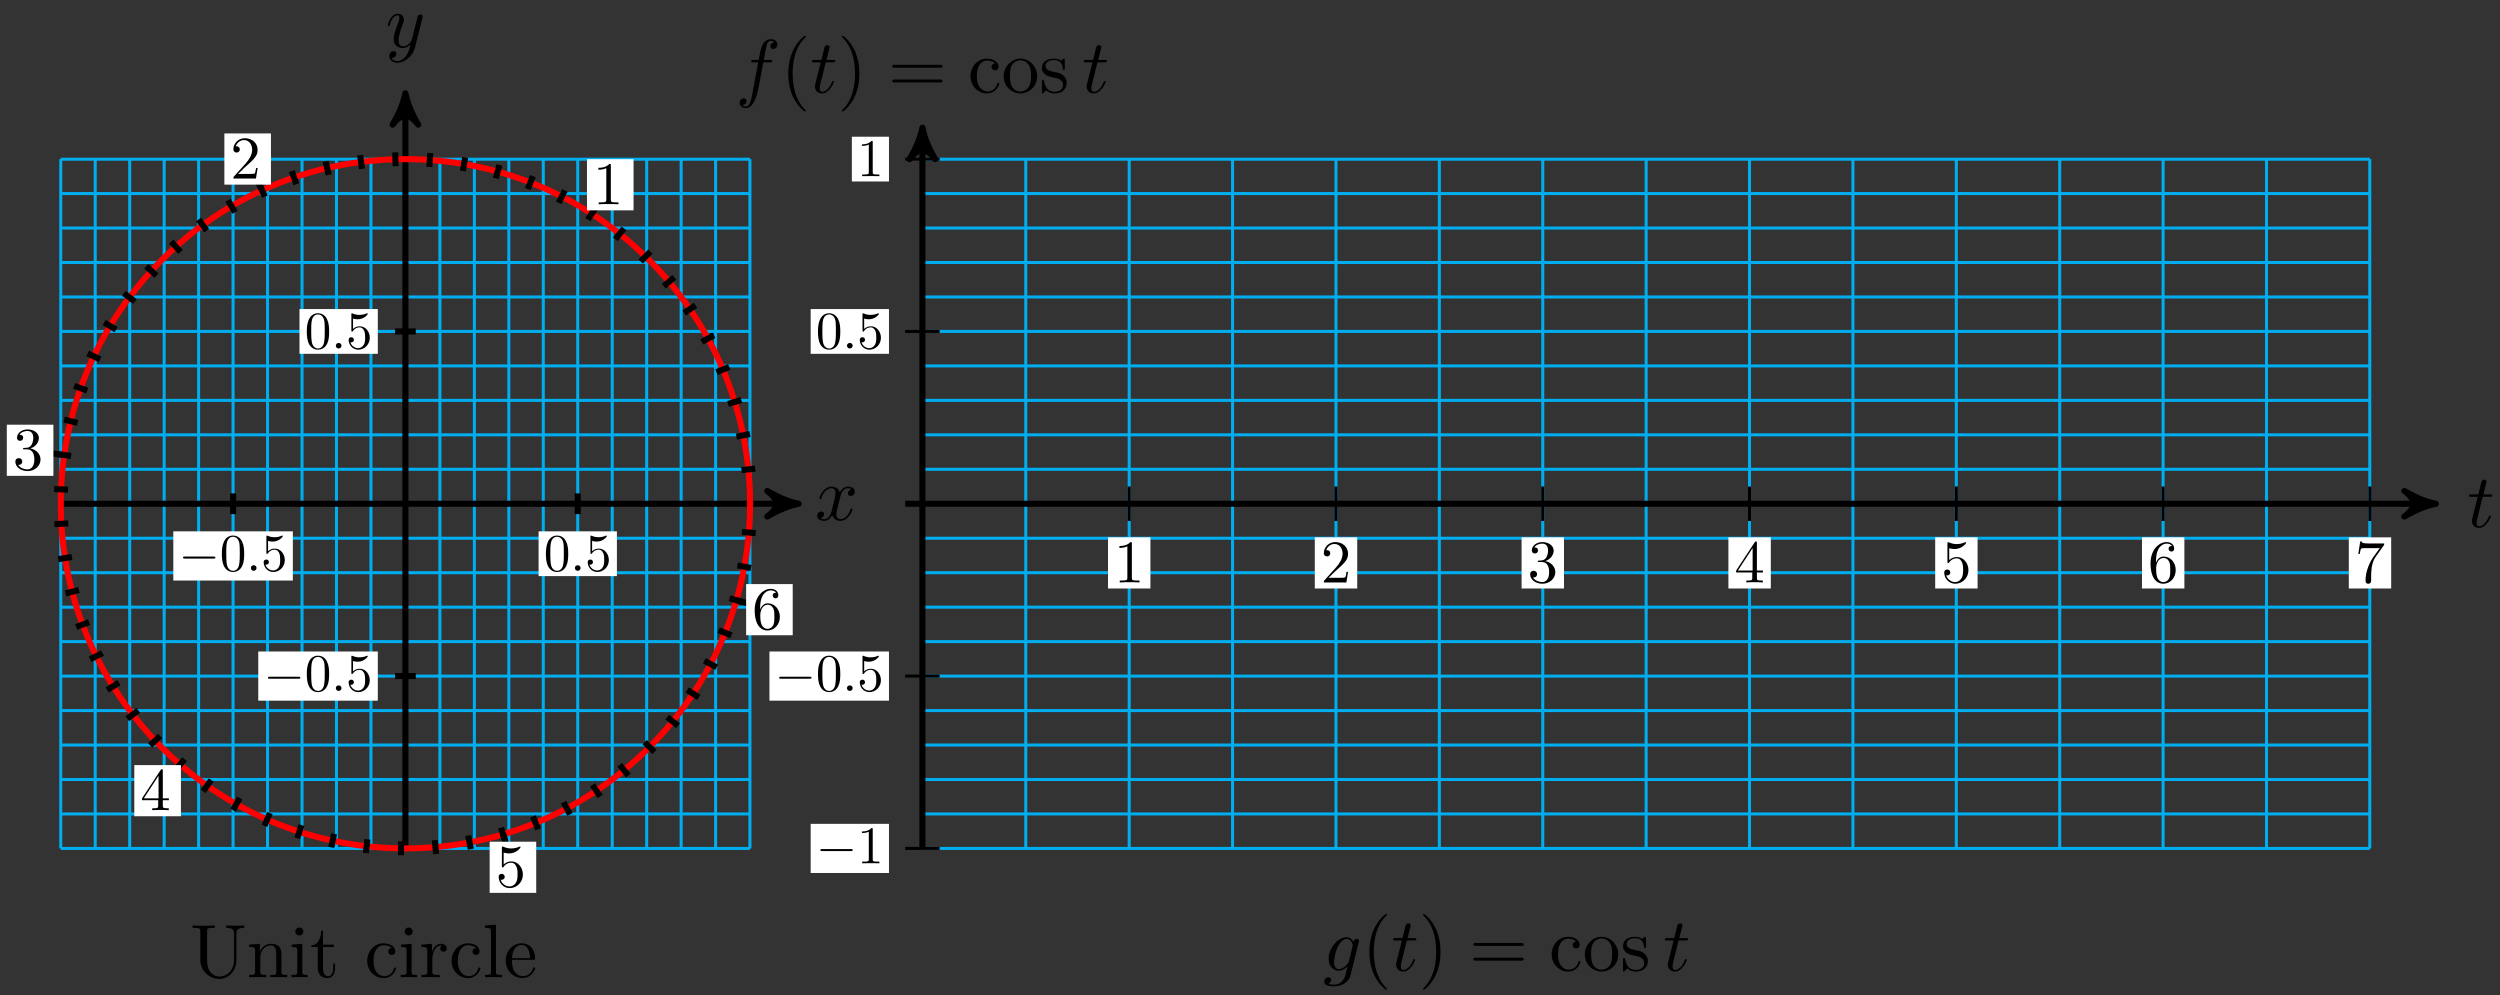 <?xml version="1.0" encoding="UTF-8"?>
<svg xmlns="http://www.w3.org/2000/svg" xmlns:xlink="http://www.w3.org/1999/xlink" width="329pt" height="131pt" viewBox="0 0 329 131" version="1.1">
<rect x="0" y="0" width="329" height="131" fill="#333333" stroke="none"/>
<defs>
<g>
<symbol overflow="visible" id="glyph0-0">
<path style="stroke:none;" d=""/>
</symbol>
<symbol overflow="visible" id="glyph0-1">
<path style="stroke:none;" d="M 3.328 -3.016 C 3.391 -3.266 3.625 -4.188 4.312 -4.188 C 4.359 -4.188 4.609 -4.188 4.812 -4.062 C 4.531 -4 4.344 -3.766 4.344 -3.516 C 4.344 -3.359 4.453 -3.172 4.719 -3.172 C 4.938 -3.172 5.25 -3.344 5.25 -3.75 C 5.25 -4.266 4.672 -4.406 4.328 -4.406 C 3.75 -4.406 3.406 -3.875 3.281 -3.656 C 3.031 -4.312 2.5 -4.406 2.203 -4.406 C 1.172 -4.406 0.594 -3.125 0.594 -2.875 C 0.594 -2.766 0.703 -2.766 0.719 -2.766 C 0.797 -2.766 0.828 -2.797 0.844 -2.875 C 1.188 -3.938 1.844 -4.188 2.188 -4.188 C 2.375 -4.188 2.719 -4.094 2.719 -3.516 C 2.719 -3.203 2.547 -2.547 2.188 -1.141 C 2.031 -0.531 1.672 -0.109 1.234 -0.109 C 1.172 -0.109 0.953 -0.109 0.734 -0.234 C 0.984 -0.297 1.203 -0.5 1.203 -0.781 C 1.203 -1.047 0.984 -1.125 0.844 -1.125 C 0.531 -1.125 0.297 -0.875 0.297 -0.547 C 0.297 -0.094 0.781 0.109 1.219 0.109 C 1.891 0.109 2.25 -0.594 2.266 -0.641 C 2.391 -0.281 2.75 0.109 3.344 0.109 C 4.375 0.109 4.938 -1.172 4.938 -1.422 C 4.938 -1.531 4.859 -1.531 4.828 -1.531 C 4.734 -1.531 4.719 -1.484 4.688 -1.422 C 4.359 -0.344 3.688 -0.109 3.375 -0.109 C 2.984 -0.109 2.828 -0.422 2.828 -0.766 C 2.828 -0.984 2.875 -1.203 2.984 -1.641 Z M 3.328 -3.016 "/>
</symbol>
<symbol overflow="visible" id="glyph0-2">
<path style="stroke:none;" d="M 4.844 -3.797 C 4.891 -3.938 4.891 -3.953 4.891 -4.031 C 4.891 -4.203 4.75 -4.297 4.594 -4.297 C 4.5 -4.297 4.344 -4.234 4.25 -4.094 C 4.234 -4.031 4.141 -3.734 4.109 -3.547 C 4.031 -3.297 3.969 -3.016 3.906 -2.75 L 3.453 -0.953 C 3.422 -0.812 2.984 -0.109 2.328 -0.109 C 1.828 -0.109 1.719 -0.547 1.719 -0.922 C 1.719 -1.375 1.891 -2 2.219 -2.875 C 2.375 -3.281 2.422 -3.391 2.422 -3.594 C 2.422 -4.031 2.109 -4.406 1.609 -4.406 C 0.656 -4.406 0.297 -2.953 0.297 -2.875 C 0.297 -2.766 0.391 -2.766 0.406 -2.766 C 0.516 -2.766 0.516 -2.797 0.562 -2.953 C 0.844 -3.891 1.234 -4.188 1.578 -4.188 C 1.656 -4.188 1.828 -4.188 1.828 -3.875 C 1.828 -3.625 1.719 -3.359 1.656 -3.172 C 1.25 -2.109 1.078 -1.547 1.078 -1.078 C 1.078 -0.188 1.703 0.109 2.297 0.109 C 2.688 0.109 3.016 -0.062 3.297 -0.344 C 3.172 0.172 3.047 0.672 2.656 1.203 C 2.391 1.531 2.016 1.828 1.562 1.828 C 1.422 1.828 0.969 1.797 0.797 1.406 C 0.953 1.406 1.094 1.406 1.219 1.281 C 1.328 1.203 1.422 1.062 1.422 0.875 C 1.422 0.562 1.156 0.531 1.062 0.531 C 0.828 0.531 0.5 0.688 0.5 1.172 C 0.5 1.672 0.938 2.047 1.562 2.047 C 2.578 2.047 3.609 1.141 3.891 0.016 Z M 4.844 -3.797 "/>
</symbol>
<symbol overflow="visible" id="glyph0-3">
<path style="stroke:none;" d="M 2.047 -3.984 L 2.984 -3.984 C 3.188 -3.984 3.297 -3.984 3.297 -4.188 C 3.297 -4.297 3.188 -4.297 3.016 -4.297 L 2.141 -4.297 C 2.5 -5.719 2.547 -5.906 2.547 -5.969 C 2.547 -6.141 2.422 -6.234 2.25 -6.234 C 2.219 -6.234 1.938 -6.234 1.859 -5.875 L 1.469 -4.297 L 0.531 -4.297 C 0.328 -4.297 0.234 -4.297 0.234 -4.109 C 0.234 -3.984 0.312 -3.984 0.516 -3.984 L 1.391 -3.984 C 0.672 -1.156 0.625 -0.984 0.625 -0.812 C 0.625 -0.266 1 0.109 1.547 0.109 C 2.562 0.109 3.125 -1.344 3.125 -1.422 C 3.125 -1.531 3.047 -1.531 3.016 -1.531 C 2.922 -1.531 2.906 -1.5 2.859 -1.391 C 2.438 -0.344 1.906 -0.109 1.562 -0.109 C 1.359 -0.109 1.25 -0.234 1.25 -0.562 C 1.25 -0.812 1.281 -0.875 1.312 -1.047 Z M 2.047 -3.984 "/>
</symbol>
<symbol overflow="visible" id="glyph0-4">
<path style="stroke:none;" d="M 3.656 -3.984 L 4.516 -3.984 C 4.719 -3.984 4.812 -3.984 4.812 -4.188 C 4.812 -4.297 4.719 -4.297 4.547 -4.297 L 3.719 -4.297 L 3.922 -5.438 C 3.969 -5.641 4.109 -6.344 4.172 -6.469 C 4.25 -6.656 4.422 -6.812 4.641 -6.812 C 4.672 -6.812 4.938 -6.812 5.125 -6.625 C 4.688 -6.594 4.578 -6.234 4.578 -6.094 C 4.578 -5.859 4.766 -5.734 4.953 -5.734 C 5.219 -5.734 5.5 -5.969 5.5 -6.344 C 5.5 -6.797 5.047 -7.031 4.641 -7.031 C 4.297 -7.031 3.672 -6.844 3.375 -5.859 C 3.312 -5.656 3.281 -5.547 3.047 -4.297 L 2.359 -4.297 C 2.156 -4.297 2.047 -4.297 2.047 -4.109 C 2.047 -3.984 2.141 -3.984 2.328 -3.984 L 2.984 -3.984 L 2.25 -0.047 C 2.062 0.922 1.891 1.828 1.375 1.828 C 1.328 1.828 1.094 1.828 0.891 1.641 C 1.359 1.609 1.453 1.25 1.453 1.109 C 1.453 0.875 1.266 0.75 1.078 0.75 C 0.812 0.75 0.531 0.984 0.531 1.359 C 0.531 1.797 0.969 2.047 1.375 2.047 C 1.922 2.047 2.328 1.453 2.5 1.078 C 2.828 0.453 3.047 -0.75 3.062 -0.828 Z M 3.656 -3.984 "/>
</symbol>
<symbol overflow="visible" id="glyph0-5">
<path style="stroke:none;" d="M 4.688 -3.766 C 4.703 -3.812 4.719 -3.875 4.719 -3.938 C 4.719 -4.109 4.609 -4.203 4.438 -4.203 C 4.344 -4.203 4.062 -4.141 4.031 -3.781 C 3.844 -4.141 3.5 -4.406 3.094 -4.406 C 1.969 -4.406 0.734 -3.016 0.734 -1.578 C 0.734 -0.594 1.328 0 2.047 0 C 2.641 0 3.109 -0.469 3.203 -0.578 L 3.219 -0.562 C 3.016 0.312 2.891 0.734 2.891 0.75 C 2.844 0.844 2.516 1.828 1.453 1.828 C 1.266 1.828 0.938 1.812 0.656 1.719 C 0.953 1.641 1.062 1.375 1.062 1.203 C 1.062 1.047 0.953 0.859 0.688 0.859 C 0.469 0.859 0.156 1.031 0.156 1.438 C 0.156 1.844 0.516 2.047 1.469 2.047 C 2.719 2.047 3.438 1.266 3.594 0.672 Z M 3.406 -1.281 C 3.344 -1.016 3.109 -0.766 2.891 -0.578 C 2.688 -0.406 2.375 -0.219 2.078 -0.219 C 1.578 -0.219 1.438 -0.734 1.438 -1.141 C 1.438 -1.609 1.719 -2.797 2 -3.297 C 2.266 -3.781 2.688 -4.188 3.109 -4.188 C 3.766 -4.188 3.906 -3.375 3.906 -3.328 C 3.906 -3.281 3.891 -3.219 3.875 -3.188 Z M 3.406 -1.281 "/>
</symbol>
<symbol overflow="visible" id="glyph1-0">
<path style="stroke:none;" d=""/>
</symbol>
<symbol overflow="visible" id="glyph1-1">
<path style="stroke:none;" d="M 2.344 -5.094 C 2.344 -5.297 2.344 -5.312 2.156 -5.312 C 1.672 -4.797 0.969 -4.797 0.703 -4.797 L 0.703 -4.547 C 0.875 -4.547 1.344 -4.547 1.75 -4.75 L 1.75 -0.625 C 1.75 -0.344 1.734 -0.25 1.016 -0.25 L 0.75 -0.25 L 0.75 0 C 1.031 -0.031 1.734 -0.031 2.047 -0.031 C 2.359 -0.031 3.062 -0.031 3.344 0 L 3.344 -0.25 L 3.078 -0.25 C 2.359 -0.25 2.344 -0.328 2.344 -0.625 Z M 2.344 -5.094 "/>
</symbol>
<symbol overflow="visible" id="glyph1-2">
<path style="stroke:none;" d="M 1.016 -0.609 L 1.859 -1.438 C 3.094 -2.531 3.578 -2.969 3.578 -3.766 C 3.578 -4.672 2.859 -5.312 1.891 -5.312 C 0.984 -5.312 0.391 -4.578 0.391 -3.859 C 0.391 -3.422 0.797 -3.422 0.828 -3.422 C 0.953 -3.422 1.234 -3.516 1.234 -3.844 C 1.234 -4.047 1.094 -4.25 0.812 -4.25 C 0.75 -4.25 0.734 -4.25 0.703 -4.25 C 0.891 -4.766 1.328 -5.062 1.781 -5.062 C 2.516 -5.062 2.859 -4.422 2.859 -3.766 C 2.859 -3.125 2.453 -2.5 2.016 -2 L 0.484 -0.297 C 0.391 -0.203 0.391 -0.188 0.391 0 L 3.359 0 L 3.578 -1.391 L 3.375 -1.391 C 3.344 -1.141 3.281 -0.797 3.203 -0.672 C 3.141 -0.609 2.625 -0.609 2.453 -0.609 Z M 1.016 -0.609 "/>
</symbol>
<symbol overflow="visible" id="glyph1-3">
<path style="stroke:none;" d="M 2.312 -2.812 C 2.969 -3.016 3.422 -3.578 3.422 -4.203 C 3.422 -4.859 2.719 -5.312 1.953 -5.312 C 1.156 -5.312 0.547 -4.828 0.547 -4.219 C 0.547 -3.953 0.719 -3.812 0.953 -3.812 C 1.203 -3.812 1.359 -3.984 1.359 -4.219 C 1.359 -4.609 0.984 -4.609 0.875 -4.609 C 1.109 -5 1.641 -5.109 1.922 -5.109 C 2.25 -5.109 2.688 -4.938 2.688 -4.219 C 2.688 -4.125 2.672 -3.656 2.469 -3.312 C 2.234 -2.922 1.953 -2.906 1.766 -2.891 C 1.703 -2.891 1.5 -2.875 1.453 -2.875 C 1.391 -2.859 1.328 -2.859 1.328 -2.766 C 1.328 -2.688 1.391 -2.688 1.516 -2.688 L 1.875 -2.688 C 2.531 -2.688 2.828 -2.141 2.828 -1.359 C 2.828 -0.281 2.266 -0.047 1.922 -0.047 C 1.578 -0.047 0.984 -0.188 0.703 -0.656 C 0.984 -0.609 1.234 -0.781 1.234 -1.094 C 1.234 -1.375 1.016 -1.531 0.781 -1.531 C 0.594 -1.531 0.328 -1.422 0.328 -1.078 C 0.328 -0.344 1.078 0.172 1.938 0.172 C 2.922 0.172 3.641 -0.547 3.641 -1.359 C 3.641 -2.016 3.141 -2.641 2.312 -2.812 Z M 2.312 -2.812 "/>
</symbol>
<symbol overflow="visible" id="glyph1-4">
<path style="stroke:none;" d="M 2.344 -1.312 L 2.344 -0.625 C 2.344 -0.328 2.328 -0.25 1.734 -0.25 L 1.562 -0.25 L 1.562 0 C 1.891 -0.031 2.312 -0.031 2.641 -0.031 C 2.984 -0.031 3.406 -0.031 3.734 0 L 3.734 -0.25 L 3.562 -0.25 C 2.969 -0.25 2.953 -0.328 2.953 -0.625 L 2.953 -1.312 L 3.75 -1.312 L 3.75 -1.562 L 2.953 -1.562 L 2.953 -5.188 C 2.953 -5.344 2.953 -5.391 2.828 -5.391 C 2.75 -5.391 2.734 -5.391 2.672 -5.297 L 0.219 -1.562 L 0.219 -1.312 Z M 2.391 -1.562 L 0.453 -1.562 L 2.391 -4.531 Z M 2.391 -1.562 "/>
</symbol>
<symbol overflow="visible" id="glyph1-5">
<path style="stroke:none;" d="M 3.578 -1.609 C 3.578 -2.547 2.922 -3.344 2.062 -3.344 C 1.688 -3.344 1.344 -3.219 1.047 -2.938 L 1.047 -4.5 C 1.219 -4.453 1.469 -4.391 1.734 -4.391 C 2.703 -4.391 3.266 -5.109 3.266 -5.219 C 3.266 -5.266 3.25 -5.312 3.188 -5.312 C 3.172 -5.312 3.156 -5.312 3.125 -5.281 C 2.969 -5.219 2.578 -5.047 2.047 -5.047 C 1.719 -5.047 1.359 -5.109 0.984 -5.281 C 0.922 -5.297 0.906 -5.297 0.891 -5.297 C 0.812 -5.297 0.812 -5.234 0.812 -5.109 L 0.812 -2.75 C 0.812 -2.609 0.812 -2.547 0.922 -2.547 C 0.969 -2.547 0.984 -2.562 1.016 -2.609 C 1.109 -2.734 1.406 -3.172 2.047 -3.172 C 2.469 -3.172 2.656 -2.812 2.719 -2.656 C 2.859 -2.359 2.875 -2.062 2.875 -1.656 C 2.875 -1.375 2.875 -0.906 2.672 -0.562 C 2.484 -0.25 2.188 -0.047 1.828 -0.047 C 1.25 -0.047 0.781 -0.469 0.656 -0.938 C 0.672 -0.938 0.703 -0.922 0.781 -0.922 C 1.047 -0.922 1.188 -1.125 1.188 -1.312 C 1.188 -1.5 1.047 -1.703 0.781 -1.703 C 0.672 -1.703 0.391 -1.656 0.391 -1.281 C 0.391 -0.594 0.953 0.172 1.844 0.172 C 2.766 0.172 3.578 -0.594 3.578 -1.609 Z M 3.578 -1.609 "/>
</symbol>
<symbol overflow="visible" id="glyph1-6">
<path style="stroke:none;" d="M 1.047 -2.609 L 1.047 -2.812 C 1.047 -4.828 2.047 -5.109 2.453 -5.109 C 2.641 -5.109 2.969 -5.062 3.141 -4.797 C 3.031 -4.797 2.703 -4.797 2.703 -4.438 C 2.703 -4.188 2.906 -4.062 3.078 -4.062 C 3.203 -4.062 3.438 -4.141 3.438 -4.453 C 3.438 -4.922 3.094 -5.312 2.438 -5.312 C 1.406 -5.312 0.328 -4.281 0.328 -2.516 C 0.328 -0.391 1.266 0.172 2 0.172 C 2.891 0.172 3.641 -0.578 3.641 -1.625 C 3.641 -2.641 2.938 -3.406 2.047 -3.406 C 1.5 -3.406 1.219 -3 1.047 -2.609 Z M 2 -0.047 C 1.5 -0.047 1.266 -0.531 1.219 -0.641 C 1.062 -1.016 1.062 -1.656 1.062 -1.797 C 1.062 -2.422 1.328 -3.219 2.047 -3.219 C 2.172 -3.219 2.531 -3.219 2.781 -2.719 C 2.922 -2.438 2.922 -2.031 2.922 -1.641 C 2.922 -1.25 2.922 -0.859 2.781 -0.562 C 2.547 -0.094 2.188 -0.047 2 -0.047 Z M 2 -0.047 "/>
</symbol>
<symbol overflow="visible" id="glyph1-7">
<path style="stroke:none;" d="M 3.797 -4.859 C 3.859 -4.953 3.859 -4.969 3.859 -5.125 L 1.922 -5.125 C 0.953 -5.125 0.938 -5.234 0.906 -5.391 L 0.703 -5.391 L 0.453 -3.75 L 0.641 -3.75 C 0.672 -3.875 0.734 -4.375 0.844 -4.469 C 0.906 -4.516 1.516 -4.516 1.625 -4.516 L 3.281 -4.516 C 3.188 -4.391 2.562 -3.516 2.375 -3.266 C 1.672 -2.188 1.406 -1.078 1.406 -0.266 C 1.406 -0.188 1.406 0.172 1.766 0.172 C 2.141 0.172 2.141 -0.188 2.141 -0.266 L 2.141 -0.672 C 2.141 -1.109 2.156 -1.547 2.219 -1.969 C 2.25 -2.156 2.359 -2.844 2.719 -3.344 Z M 3.797 -4.859 "/>
</symbol>
<symbol overflow="visible" id="glyph2-0">
<path style="stroke:none;" d=""/>
</symbol>
<symbol overflow="visible" id="glyph2-1">
<path style="stroke:none;" d="M 4.594 -1.609 C 4.703 -1.609 4.844 -1.609 4.844 -1.734 C 4.844 -1.875 4.703 -1.875 4.594 -1.875 L 0.828 -1.875 C 0.703 -1.875 0.578 -1.875 0.578 -1.734 C 0.578 -1.609 0.703 -1.609 0.828 -1.609 Z M 4.594 -1.609 "/>
</symbol>
<symbol overflow="visible" id="glyph3-0">
<path style="stroke:none;" d=""/>
</symbol>
<symbol overflow="visible" id="glyph3-1">
<path style="stroke:none;" d="M 3.203 -2.234 C 3.203 -2.781 3.172 -3.344 2.922 -3.859 C 2.609 -4.531 2.031 -4.641 1.734 -4.641 C 1.328 -4.641 0.812 -4.453 0.531 -3.812 C 0.312 -3.328 0.266 -2.781 0.266 -2.234 C 0.266 -1.703 0.297 -1.078 0.578 -0.547 C 0.891 0.016 1.391 0.156 1.734 0.156 C 2.109 0.156 2.641 0 2.953 -0.656 C 3.172 -1.141 3.203 -1.672 3.203 -2.234 Z M 1.734 0 C 1.469 0 1.047 -0.172 0.922 -0.844 C 0.844 -1.266 0.844 -1.906 0.844 -2.312 C 0.844 -2.766 0.844 -3.219 0.906 -3.594 C 1.031 -4.422 1.562 -4.484 1.734 -4.484 C 1.969 -4.484 2.422 -4.359 2.562 -3.672 C 2.625 -3.281 2.625 -2.75 2.625 -2.312 C 2.625 -1.797 2.625 -1.312 2.547 -0.875 C 2.453 -0.203 2.047 0 1.734 0 Z M 1.734 0 "/>
</symbol>
<symbol overflow="visible" id="glyph3-2">
<path style="stroke:none;" d="M 3.125 -1.406 C 3.125 -2.234 2.562 -2.922 1.812 -2.922 C 1.469 -2.922 1.172 -2.812 0.922 -2.578 L 0.922 -3.938 C 1.062 -3.891 1.297 -3.844 1.516 -3.844 C 2.375 -3.844 2.859 -4.469 2.859 -4.562 C 2.859 -4.609 2.844 -4.641 2.781 -4.641 C 2.781 -4.641 2.766 -4.641 2.734 -4.625 C 2.594 -4.562 2.25 -4.422 1.781 -4.422 C 1.5 -4.422 1.188 -4.469 0.859 -4.609 C 0.797 -4.641 0.781 -4.641 0.781 -4.641 C 0.703 -4.641 0.703 -4.578 0.703 -4.469 L 0.703 -2.406 C 0.703 -2.281 0.703 -2.219 0.797 -2.219 C 0.844 -2.219 0.859 -2.25 0.891 -2.281 C 0.969 -2.391 1.219 -2.781 1.797 -2.781 C 2.156 -2.781 2.328 -2.453 2.391 -2.328 C 2.5 -2.062 2.516 -1.797 2.516 -1.453 C 2.516 -1.203 2.516 -0.781 2.344 -0.5 C 2.172 -0.219 1.922 -0.047 1.594 -0.047 C 1.094 -0.047 0.688 -0.406 0.578 -0.828 C 0.594 -0.812 0.609 -0.812 0.688 -0.812 C 0.922 -0.812 1.031 -0.984 1.031 -1.156 C 1.031 -1.312 0.922 -1.484 0.688 -1.484 C 0.594 -1.484 0.344 -1.438 0.344 -1.125 C 0.344 -0.516 0.828 0.156 1.609 0.156 C 2.422 0.156 3.125 -0.516 3.125 -1.406 Z M 3.125 -1.406 "/>
</symbol>
<symbol overflow="visible" id="glyph3-3">
<path style="stroke:none;" d="M 2.047 -4.453 C 2.047 -4.625 2.047 -4.641 1.891 -4.641 C 1.453 -4.188 0.844 -4.188 0.625 -4.188 L 0.625 -3.984 C 0.766 -3.984 1.172 -3.984 1.531 -4.156 L 1.531 -0.547 C 1.531 -0.297 1.516 -0.219 0.891 -0.219 L 0.656 -0.219 L 0.656 0 C 0.906 -0.016 1.516 -0.016 1.797 -0.016 C 2.062 -0.016 2.672 -0.016 2.922 0 L 2.922 -0.219 L 2.703 -0.219 C 2.062 -0.219 2.047 -0.297 2.047 -0.547 Z M 2.047 -4.453 "/>
</symbol>
<symbol overflow="visible" id="glyph4-0">
<path style="stroke:none;" d=""/>
</symbol>
<symbol overflow="visible" id="glyph4-1">
<path style="stroke:none;" d="M 1.344 -0.375 C 1.344 -0.578 1.172 -0.734 0.969 -0.734 C 0.766 -0.734 0.594 -0.578 0.594 -0.375 C 0.594 -0.172 0.766 0 0.969 0 C 1.172 0 1.344 -0.172 1.344 -0.375 Z M 1.344 -0.375 "/>
</symbol>
<symbol overflow="visible" id="glyph5-0">
<path style="stroke:none;" d=""/>
</symbol>
<symbol overflow="visible" id="glyph5-1">
<path style="stroke:none;" d="M 7.141 -6.5 L 7.141 -6.812 L 5.969 -6.781 L 4.781 -6.812 L 4.781 -6.5 C 5.797 -6.5 5.797 -6.031 5.797 -5.766 L 5.797 -2.297 C 5.797 -0.891 4.828 -0.094 3.891 -0.094 C 3.422 -0.094 2.25 -0.344 2.25 -2.234 L 2.25 -6.031 C 2.25 -6.391 2.266 -6.5 3.031 -6.5 L 3.266 -6.5 L 3.266 -6.812 C 2.922 -6.781 2.188 -6.781 1.797 -6.781 C 1.422 -6.781 0.672 -6.781 0.328 -6.812 L 0.328 -6.5 L 0.562 -6.5 C 1.328 -6.5 1.359 -6.391 1.359 -6.031 L 1.359 -2.266 C 1.359 -0.875 2.516 0.219 3.875 0.219 C 5.016 0.219 5.906 -0.703 6.078 -1.844 C 6.109 -2.047 6.109 -2.141 6.109 -2.531 L 6.109 -5.719 C 6.109 -6.047 6.109 -6.5 7.141 -6.5 Z M 7.141 -6.5 "/>
</symbol>
<symbol overflow="visible" id="glyph5-2">
<path style="stroke:none;" d="M 5.328 0 L 5.328 -0.312 C 4.812 -0.312 4.562 -0.312 4.562 -0.609 L 4.562 -2.516 C 4.562 -3.375 4.562 -3.672 4.25 -4.031 C 4.109 -4.203 3.781 -4.406 3.203 -4.406 C 2.469 -4.406 2 -3.984 1.719 -3.359 L 1.719 -4.406 L 0.312 -4.297 L 0.312 -3.984 C 1.016 -3.984 1.094 -3.922 1.094 -3.422 L 1.094 -0.75 C 1.094 -0.312 0.984 -0.312 0.312 -0.312 L 0.312 0 L 1.453 -0.031 L 2.562 0 L 2.562 -0.312 C 1.891 -0.312 1.781 -0.312 1.781 -0.75 L 1.781 -2.594 C 1.781 -3.625 2.5 -4.188 3.125 -4.188 C 3.766 -4.188 3.875 -3.656 3.875 -3.078 L 3.875 -0.75 C 3.875 -0.312 3.766 -0.312 3.094 -0.312 L 3.094 0 L 4.219 -0.031 Z M 5.328 0 "/>
</symbol>
<symbol overflow="visible" id="glyph5-3">
<path style="stroke:none;" d="M 2.469 0 L 2.469 -0.312 C 1.797 -0.312 1.766 -0.359 1.766 -0.75 L 1.766 -4.406 L 0.375 -4.297 L 0.375 -3.984 C 1.016 -3.984 1.109 -3.922 1.109 -3.438 L 1.109 -0.75 C 1.109 -0.312 1 -0.312 0.328 -0.312 L 0.328 0 L 1.422 -0.031 C 1.781 -0.031 2.125 -0.016 2.469 0 Z M 1.906 -6.016 C 1.906 -6.297 1.688 -6.547 1.391 -6.547 C 1.047 -6.547 0.844 -6.266 0.844 -6.016 C 0.844 -5.75 1.078 -5.5 1.375 -5.5 C 1.719 -5.5 1.906 -5.766 1.906 -6.016 Z M 1.906 -6.016 "/>
</symbol>
<symbol overflow="visible" id="glyph5-4">
<path style="stroke:none;" d="M 3.312 -1.234 L 3.312 -1.797 L 3.062 -1.797 L 3.062 -1.25 C 3.062 -0.516 2.766 -0.141 2.391 -0.141 C 1.719 -0.141 1.719 -1.047 1.719 -1.219 L 1.719 -3.984 L 3.156 -3.984 L 3.156 -4.297 L 1.719 -4.297 L 1.719 -6.125 L 1.469 -6.125 C 1.469 -5.312 1.172 -4.25 0.188 -4.203 L 0.188 -3.984 L 1.031 -3.984 L 1.031 -1.234 C 1.031 -0.016 1.969 0.109 2.328 0.109 C 3.031 0.109 3.312 -0.594 3.312 -1.234 Z M 3.312 -1.234 "/>
</symbol>
<symbol overflow="visible" id="glyph5-5">
<path style="stroke:none;" d="M 4.141 -1.188 C 4.141 -1.281 4.031 -1.281 4 -1.281 C 3.922 -1.281 3.891 -1.25 3.875 -1.188 C 3.594 -0.266 2.938 -0.141 2.578 -0.141 C 2.047 -0.141 1.172 -0.562 1.172 -2.172 C 1.172 -3.797 1.984 -4.219 2.516 -4.219 C 2.609 -4.219 3.234 -4.203 3.578 -3.844 C 3.172 -3.812 3.109 -3.516 3.109 -3.391 C 3.109 -3.125 3.297 -2.938 3.562 -2.938 C 3.828 -2.938 4.031 -3.094 4.031 -3.406 C 4.031 -4.078 3.266 -4.469 2.5 -4.469 C 1.25 -4.469 0.344 -3.391 0.344 -2.156 C 0.344 -0.875 1.328 0.109 2.484 0.109 C 3.812 0.109 4.141 -1.094 4.141 -1.188 Z M 4.141 -1.188 "/>
</symbol>
<symbol overflow="visible" id="glyph5-6">
<path style="stroke:none;" d="M 3.625 -3.797 C 3.625 -4.109 3.312 -4.406 2.891 -4.406 C 2.156 -4.406 1.797 -3.734 1.672 -3.312 L 1.672 -4.406 L 0.281 -4.297 L 0.281 -3.984 C 0.984 -3.984 1.062 -3.922 1.062 -3.422 L 1.062 -0.75 C 1.062 -0.312 0.953 -0.312 0.281 -0.312 L 0.281 0 L 1.422 -0.031 C 1.812 -0.031 2.281 -0.031 2.688 0 L 2.688 -0.312 L 2.469 -0.312 C 1.734 -0.312 1.719 -0.422 1.719 -0.781 L 1.719 -2.312 C 1.719 -3.297 2.141 -4.188 2.891 -4.188 C 2.953 -4.188 2.984 -4.188 3 -4.172 C 2.969 -4.172 2.766 -4.047 2.766 -3.781 C 2.766 -3.516 2.984 -3.359 3.203 -3.359 C 3.375 -3.359 3.625 -3.484 3.625 -3.797 Z M 3.625 -3.797 "/>
</symbol>
<symbol overflow="visible" id="glyph5-7">
<path style="stroke:none;" d="M 2.547 0 L 2.547 -0.312 C 1.875 -0.312 1.766 -0.312 1.766 -0.75 L 1.766 -6.922 L 0.328 -6.812 L 0.328 -6.5 C 1.031 -6.5 1.109 -6.438 1.109 -5.938 L 1.109 -0.75 C 1.109 -0.312 1 -0.312 0.328 -0.312 L 0.328 0 L 1.438 -0.031 Z M 2.547 0 "/>
</symbol>
<symbol overflow="visible" id="glyph5-8">
<path style="stroke:none;" d="M 4.141 -1.188 C 4.141 -1.281 4.062 -1.312 4 -1.312 C 3.922 -1.312 3.891 -1.25 3.875 -1.172 C 3.531 -0.141 2.625 -0.141 2.531 -0.141 C 2.031 -0.141 1.641 -0.438 1.406 -0.812 C 1.109 -1.281 1.109 -1.938 1.109 -2.297 L 3.891 -2.297 C 4.109 -2.297 4.141 -2.297 4.141 -2.516 C 4.141 -3.5 3.594 -4.469 2.359 -4.469 C 1.203 -4.469 0.281 -3.438 0.281 -2.188 C 0.281 -0.859 1.328 0.109 2.469 0.109 C 3.688 0.109 4.141 -1 4.141 -1.188 Z M 3.484 -2.516 L 1.109 -2.516 C 1.172 -4 2.016 -4.25 2.359 -4.25 C 3.375 -4.25 3.484 -2.906 3.484 -2.516 Z M 3.484 -2.516 "/>
</symbol>
<symbol overflow="visible" id="glyph6-0">
<path style="stroke:none;" d=""/>
</symbol>
<symbol overflow="visible" id="glyph6-1">
<path style="stroke:none;" d="M 3.297 2.391 C 3.297 2.359 3.297 2.344 3.125 2.172 C 1.891 0.922 1.562 -0.969 1.562 -2.5 C 1.562 -4.234 1.938 -5.969 3.172 -7.203 C 3.297 -7.328 3.297 -7.344 3.297 -7.375 C 3.297 -7.453 3.266 -7.484 3.203 -7.484 C 3.094 -7.484 2.203 -6.797 1.609 -5.531 C 1.109 -4.438 0.984 -3.328 0.984 -2.5 C 0.984 -1.719 1.094 -0.516 1.641 0.625 C 2.25 1.844 3.094 2.5 3.203 2.5 C 3.266 2.5 3.297 2.469 3.297 2.391 Z M 3.297 2.391 "/>
</symbol>
<symbol overflow="visible" id="glyph6-2">
<path style="stroke:none;" d="M 2.875 -2.5 C 2.875 -3.266 2.766 -4.469 2.219 -5.609 C 1.625 -6.828 0.766 -7.484 0.672 -7.484 C 0.609 -7.484 0.562 -7.438 0.562 -7.375 C 0.562 -7.344 0.562 -7.328 0.75 -7.141 C 1.734 -6.156 2.297 -4.578 2.297 -2.5 C 2.297 -0.781 1.938 0.969 0.703 2.219 C 0.562 2.344 0.562 2.359 0.562 2.391 C 0.562 2.453 0.609 2.5 0.672 2.5 C 0.766 2.5 1.672 1.812 2.25 0.547 C 2.766 -0.547 2.875 -1.656 2.875 -2.5 Z M 2.875 -2.5 "/>
</symbol>
<symbol overflow="visible" id="glyph6-3">
<path style="stroke:none;" d="M 6.844 -3.266 C 7 -3.266 7.188 -3.266 7.188 -3.453 C 7.188 -3.656 7 -3.656 6.859 -3.656 L 0.891 -3.656 C 0.75 -3.656 0.562 -3.656 0.562 -3.453 C 0.562 -3.266 0.75 -3.266 0.891 -3.266 Z M 6.859 -1.328 C 7 -1.328 7.188 -1.328 7.188 -1.531 C 7.188 -1.719 7 -1.719 6.844 -1.719 L 0.891 -1.719 C 0.75 -1.719 0.562 -1.719 0.562 -1.531 C 0.562 -1.328 0.75 -1.328 0.891 -1.328 Z M 6.859 -1.328 "/>
</symbol>
<symbol overflow="visible" id="glyph6-4">
<path style="stroke:none;" d="M 1.172 -2.172 C 1.172 -3.797 1.984 -4.219 2.516 -4.219 C 2.609 -4.219 3.234 -4.203 3.578 -3.844 C 3.172 -3.812 3.109 -3.516 3.109 -3.391 C 3.109 -3.125 3.297 -2.938 3.562 -2.938 C 3.828 -2.938 4.031 -3.094 4.031 -3.406 C 4.031 -4.078 3.266 -4.469 2.5 -4.469 C 1.25 -4.469 0.344 -3.391 0.344 -2.156 C 0.344 -0.875 1.328 0.109 2.484 0.109 C 3.812 0.109 4.141 -1.094 4.141 -1.188 C 4.141 -1.281 4.031 -1.281 4 -1.281 C 3.922 -1.281 3.891 -1.25 3.875 -1.188 C 3.594 -0.266 2.938 -0.141 2.578 -0.141 C 2.047 -0.141 1.172 -0.562 1.172 -2.172 Z M 1.172 -2.172 "/>
</symbol>
<symbol overflow="visible" id="glyph6-5">
<path style="stroke:none;" d="M 4.688 -2.141 C 4.688 -3.406 3.703 -4.469 2.5 -4.469 C 1.25 -4.469 0.281 -3.375 0.281 -2.141 C 0.281 -0.844 1.312 0.109 2.484 0.109 C 3.688 0.109 4.688 -0.875 4.688 -2.141 Z M 2.5 -0.141 C 2.062 -0.141 1.625 -0.344 1.359 -0.812 C 1.109 -1.25 1.109 -1.859 1.109 -2.219 C 1.109 -2.609 1.109 -3.141 1.344 -3.578 C 1.609 -4.031 2.078 -4.25 2.484 -4.25 C 2.922 -4.25 3.344 -4.031 3.609 -3.594 C 3.875 -3.172 3.875 -2.594 3.875 -2.219 C 3.875 -1.859 3.875 -1.312 3.656 -0.875 C 3.422 -0.422 2.984 -0.141 2.5 -0.141 Z M 2.5 -0.141 "/>
</symbol>
<symbol overflow="visible" id="glyph6-6">
<path style="stroke:none;" d="M 2.078 -1.938 C 2.297 -1.891 3.109 -1.734 3.109 -1.016 C 3.109 -0.516 2.766 -0.109 1.984 -0.109 C 1.141 -0.109 0.781 -0.672 0.594 -1.531 C 0.562 -1.656 0.562 -1.688 0.453 -1.688 C 0.328 -1.688 0.328 -1.625 0.328 -1.453 L 0.328 -0.125 C 0.328 0.047 0.328 0.109 0.438 0.109 C 0.484 0.109 0.5 0.094 0.688 -0.094 C 0.703 -0.109 0.703 -0.125 0.891 -0.312 C 1.328 0.094 1.781 0.109 1.984 0.109 C 3.125 0.109 3.594 -0.562 3.594 -1.281 C 3.594 -1.797 3.297 -2.109 3.172 -2.219 C 2.844 -2.547 2.453 -2.625 2.031 -2.703 C 1.469 -2.812 0.812 -2.938 0.812 -3.516 C 0.812 -3.875 1.062 -4.281 1.922 -4.281 C 3.016 -4.281 3.078 -3.375 3.094 -3.078 C 3.094 -2.984 3.188 -2.984 3.203 -2.984 C 3.344 -2.984 3.344 -3.031 3.344 -3.219 L 3.344 -4.234 C 3.344 -4.391 3.344 -4.469 3.234 -4.469 C 3.188 -4.469 3.156 -4.469 3.031 -4.344 C 3 -4.312 2.906 -4.219 2.859 -4.188 C 2.484 -4.469 2.078 -4.469 1.922 -4.469 C 0.703 -4.469 0.328 -3.797 0.328 -3.234 C 0.328 -2.891 0.484 -2.609 0.75 -2.391 C 1.078 -2.141 1.359 -2.078 2.078 -1.938 Z M 2.078 -1.938 "/>
</symbol>
</g>
</defs>
<g id="surface1">
<path style="fill:none;stroke-width:0.399;stroke-linecap:butt;stroke-linejoin:miter;stroke:rgb(0%,67.839%,93.729%);stroke-opacity:1;stroke-miterlimit:10;" d="M -45.358 -45.359 L 45.356 -45.359 M -45.358 -40.82 L 45.356 -40.82 M -45.358 -36.286 L 45.356 -36.286 M -45.358 -31.751 L 45.356 -31.751 M -45.358 -27.216 L 45.356 -27.216 M -45.358 -22.681 L 45.356 -22.681 M -45.358 -18.142 L 45.356 -18.142 M -45.358 -13.607 L 45.356 -13.607 M -45.358 -9.072 L 45.356 -9.072 M -45.358 -4.537 L 45.356 -4.537 M -45.358 0.002 L 45.356 0.002 M -45.358 4.537 L 45.356 4.537 M -45.358 9.072 L 45.356 9.072 M -45.358 13.606 L 45.356 13.606 M -45.358 18.141 L 45.356 18.141 M -45.358 22.68 L 45.356 22.68 M -45.358 27.215 L 45.356 27.215 M -45.358 31.75 L 45.356 31.75 M -45.358 36.285 L 45.356 36.285 M -45.358 40.824 L 45.356 40.824 M -45.358 45.343 L 45.356 45.343 M -45.358 -45.359 L -45.358 45.355 M -40.823 -45.359 L -40.823 45.355 M -36.285 -45.359 L -36.285 45.355 M -31.75 -45.359 L -31.75 45.355 M -27.215 -45.359 L -27.215 45.355 M -22.68 -45.359 L -22.68 45.355 M -18.145 -45.359 L -18.145 45.355 M -13.606 -45.359 L -13.606 45.355 M -9.071 -45.359 L -9.071 45.355 M -4.536 -45.359 L -4.536 45.355 M -0.001 -45.359 L -0.001 45.355 M 4.538 -45.359 L 4.538 45.355 M 9.073 -45.359 L 9.073 45.355 M 13.607 -45.359 L 13.607 45.355 M 18.142 -45.359 L 18.142 45.355 M 22.677 -45.359 L 22.677 45.355 M 27.216 -45.359 L 27.216 45.355 M 31.751 -45.359 L 31.751 45.355 M 36.286 -45.359 L 36.286 45.355 M 40.821 -45.359 L 40.821 45.355 M 45.34 -45.359 L 45.34 45.355 " transform="matrix(1,0,0,-1,53.353,66.295)"/>
<path style="fill:none;stroke-width:0.797;stroke-linecap:butt;stroke-linejoin:miter;stroke:rgb(0%,0%,0%);stroke-opacity:1;stroke-miterlimit:10;" d="M -45.354 0.002 L 50.723 0.002 " transform="matrix(1,0,0,-1,53.353,66.295)"/>
<path style="fill-rule:nonzero;fill:rgb(0%,0%,0%);fill-opacity:1;stroke-width:0.797;stroke-linecap:butt;stroke-linejoin:round;stroke:rgb(0%,0%,0%);stroke-opacity:1;stroke-miterlimit:10;" d="M 1.035 0.002 C -0.258 0.259 -1.555 0.779 -3.11 1.685 C -1.555 0.517 -1.555 -0.518 -3.11 -1.682 C -1.555 -0.776 -0.258 -0.26 1.035 0.002 Z M 1.035 0.002 " transform="matrix(1,0,0,-1,104.079,66.295)"/>
<g style="fill:rgb(0%,0%,0%);fill-opacity:1;">
  <use xlink:href="#glyph0-1" x="107.24" y="68.44"/>
</g>
<path style="fill:none;stroke-width:0.797;stroke-linecap:butt;stroke-linejoin:miter;stroke:rgb(0%,0%,0%);stroke-opacity:1;stroke-miterlimit:10;" d="M -0.001 -45.355 L -0.001 52.991 " transform="matrix(1,0,0,-1,53.353,66.295)"/>
<path style="fill-rule:nonzero;fill:rgb(0%,0%,0%);fill-opacity:1;stroke-width:0.797;stroke-linecap:butt;stroke-linejoin:round;stroke:rgb(0%,0%,0%);stroke-opacity:1;stroke-miterlimit:10;" d="M 1.035 0.001 C -0.258 0.259 -1.555 0.779 -3.109 1.685 C -1.555 0.517 -1.555 -0.518 -3.109 -1.682 C -1.555 -0.776 -0.258 -0.261 1.035 0.001 Z M 1.035 0.001 " transform="matrix(0,-1,-1,0,53.353,13.301)"/>
<g style="fill:rgb(0%,0%,0%);fill-opacity:1;">
  <use xlink:href="#glyph0-2" x="50.732" y="6.21"/>
</g>
<path style="fill:none;stroke-width:0.797;stroke-linecap:butt;stroke-linejoin:miter;stroke:rgb(100%,0%,0%);stroke-opacity:1;stroke-miterlimit:10;" d="M 45.356 0.002 C 45.356 25.047 25.048 45.355 -0.001 45.355 C -25.051 45.355 -45.354 25.047 -45.354 0.002 C -45.354 -25.048 -25.051 -45.355 -0.001 -45.355 C 25.048 -45.355 45.356 -25.048 45.356 0.002 Z M 45.356 0.002 " transform="matrix(1,0,0,-1,53.353,66.295)"/>
<path style="fill:none;stroke-width:0.797;stroke-linecap:butt;stroke-linejoin:miter;stroke:rgb(0%,0%,0%);stroke-opacity:1;stroke-miterlimit:10;" d="M 44.223 4.435 L 46.028 4.619 " transform="matrix(1,0,0,-1,53.353,66.295)"/>
<path style="fill:none;stroke-width:0.797;stroke-linecap:butt;stroke-linejoin:miter;stroke:rgb(0%,0%,0%);stroke-opacity:1;stroke-miterlimit:10;" d="M 43.559 8.829 L 45.336 9.189 " transform="matrix(1,0,0,-1,53.353,66.295)"/>
<path style="fill:none;stroke-width:0.797;stroke-linecap:butt;stroke-linejoin:miter;stroke:rgb(0%,0%,0%);stroke-opacity:1;stroke-miterlimit:10;" d="M 42.462 13.134 L 44.196 13.669 " transform="matrix(1,0,0,-1,53.353,66.295)"/>
<path style="fill:none;stroke-width:0.797;stroke-linecap:butt;stroke-linejoin:miter;stroke:rgb(0%,0%,0%);stroke-opacity:1;stroke-miterlimit:10;" d="M 40.938 17.306 L 42.61 18.013 " transform="matrix(1,0,0,-1,53.353,66.295)"/>
<path style="fill:none;stroke-width:0.797;stroke-linecap:butt;stroke-linejoin:miter;stroke:rgb(0%,0%,0%);stroke-opacity:1;stroke-miterlimit:10;" d="M 39.005 21.305 L 40.598 22.176 " transform="matrix(1,0,0,-1,53.353,66.295)"/>
<path style="fill:none;stroke-width:0.797;stroke-linecap:butt;stroke-linejoin:miter;stroke:rgb(0%,0%,0%);stroke-opacity:1;stroke-miterlimit:10;" d="M 36.684 25.094 L 38.18 26.118 " transform="matrix(1,0,0,-1,53.353,66.295)"/>
<path style="fill:none;stroke-width:0.797;stroke-linecap:butt;stroke-linejoin:miter;stroke:rgb(0%,0%,0%);stroke-opacity:1;stroke-miterlimit:10;" d="M 33.997 28.633 L 35.384 29.801 " transform="matrix(1,0,0,-1,53.353,66.295)"/>
<path style="fill:none;stroke-width:0.797;stroke-linecap:butt;stroke-linejoin:miter;stroke:rgb(0%,0%,0%);stroke-opacity:1;stroke-miterlimit:10;" d="M 30.966 31.883 L 32.232 33.184 " transform="matrix(1,0,0,-1,53.353,66.295)"/>
<path style="fill:none;stroke-width:0.797;stroke-linecap:butt;stroke-linejoin:miter;stroke:rgb(0%,0%,0%);stroke-opacity:1;stroke-miterlimit:10;" d="M 27.63 34.812 L 28.759 36.234 " transform="matrix(1,0,0,-1,53.353,66.295)"/>
<path style="fill:none;stroke-width:0.797;stroke-linecap:butt;stroke-linejoin:miter;stroke:rgb(0%,0%,0%);stroke-opacity:1;stroke-miterlimit:10;" d="M 24.017 37.398 L 24.998 38.926 " transform="matrix(1,0,0,-1,53.353,66.295)"/>
<path style="fill:none;stroke-width:0.797;stroke-linecap:butt;stroke-linejoin:miter;stroke:rgb(0%,0%,0%);stroke-opacity:1;stroke-miterlimit:10;" d="M 20.166 39.609 L 20.986 41.226 " transform="matrix(1,0,0,-1,53.353,66.295)"/>
<path style="fill:none;stroke-width:0.797;stroke-linecap:butt;stroke-linejoin:miter;stroke:rgb(0%,0%,0%);stroke-opacity:1;stroke-miterlimit:10;" d="M 16.107 41.422 L 16.767 43.113 " transform="matrix(1,0,0,-1,53.353,66.295)"/>
<path style="fill:none;stroke-width:0.797;stroke-linecap:butt;stroke-linejoin:miter;stroke:rgb(0%,0%,0%);stroke-opacity:1;stroke-miterlimit:10;" d="M 11.893 42.824 L 12.377 44.574 " transform="matrix(1,0,0,-1,53.353,66.295)"/>
<path style="fill:none;stroke-width:0.797;stroke-linecap:butt;stroke-linejoin:miter;stroke:rgb(0%,0%,0%);stroke-opacity:1;stroke-miterlimit:10;" d="M 7.557 43.8 L 7.866 45.585 " transform="matrix(1,0,0,-1,53.353,66.295)"/>
<path style="fill:none;stroke-width:0.797;stroke-linecap:butt;stroke-linejoin:miter;stroke:rgb(0%,0%,0%);stroke-opacity:1;stroke-miterlimit:10;" d="M 3.147 44.335 L 3.276 46.144 " transform="matrix(1,0,0,-1,53.353,66.295)"/>
<path style="fill:none;stroke-width:0.797;stroke-linecap:butt;stroke-linejoin:miter;stroke:rgb(0%,0%,0%);stroke-opacity:1;stroke-miterlimit:10;" d="M -1.29 44.425 L -1.345 46.242 " transform="matrix(1,0,0,-1,53.353,66.295)"/>
<path style="fill:none;stroke-width:0.797;stroke-linecap:butt;stroke-linejoin:miter;stroke:rgb(0%,0%,0%);stroke-opacity:1;stroke-miterlimit:10;" d="M -5.72 44.074 L -5.954 45.874 " transform="matrix(1,0,0,-1,53.353,66.295)"/>
<path style="fill:none;stroke-width:0.797;stroke-linecap:butt;stroke-linejoin:miter;stroke:rgb(0%,0%,0%);stroke-opacity:1;stroke-miterlimit:10;" d="M -10.091 43.285 L -10.505 45.054 " transform="matrix(1,0,0,-1,53.353,66.295)"/>
<path style="fill:none;stroke-width:0.797;stroke-linecap:butt;stroke-linejoin:miter;stroke:rgb(0%,0%,0%);stroke-opacity:1;stroke-miterlimit:10;" d="M -14.36 42.062 L -14.95 43.781 " transform="matrix(1,0,0,-1,53.353,66.295)"/>
<path style="fill:none;stroke-width:0.797;stroke-linecap:butt;stroke-linejoin:miter;stroke:rgb(0%,0%,0%);stroke-opacity:1;stroke-miterlimit:10;" d="M -18.489 40.418 L -19.242 42.066 " transform="matrix(1,0,0,-1,53.353,66.295)"/>
<path style="fill:none;stroke-width:0.797;stroke-linecap:butt;stroke-linejoin:miter;stroke:rgb(0%,0%,0%);stroke-opacity:1;stroke-miterlimit:10;" d="M -22.43 38.371 L -23.348 39.937 " transform="matrix(1,0,0,-1,53.353,66.295)"/>
<path style="fill:none;stroke-width:0.797;stroke-linecap:butt;stroke-linejoin:miter;stroke:rgb(0%,0%,0%);stroke-opacity:1;stroke-miterlimit:10;" d="M -26.148 35.941 L -27.219 37.406 " transform="matrix(1,0,0,-1,53.353,66.295)"/>
<path style="fill:none;stroke-width:0.797;stroke-linecap:butt;stroke-linejoin:miter;stroke:rgb(0%,0%,0%);stroke-opacity:1;stroke-miterlimit:10;" d="M -29.605 33.148 L -30.816 34.504 " transform="matrix(1,0,0,-1,53.353,66.295)"/>
<path style="fill:none;stroke-width:0.797;stroke-linecap:butt;stroke-linejoin:miter;stroke:rgb(0%,0%,0%);stroke-opacity:1;stroke-miterlimit:10;" d="M -32.765 30.028 L -34.105 31.254 " transform="matrix(1,0,0,-1,53.353,66.295)"/>
<path style="fill:none;stroke-width:0.797;stroke-linecap:butt;stroke-linejoin:miter;stroke:rgb(0%,0%,0%);stroke-opacity:1;stroke-miterlimit:10;" d="M -35.601 26.606 L -37.054 27.692 " transform="matrix(1,0,0,-1,53.353,66.295)"/>
<path style="fill:none;stroke-width:0.797;stroke-linecap:butt;stroke-linejoin:miter;stroke:rgb(0%,0%,0%);stroke-opacity:1;stroke-miterlimit:10;" d="M -38.081 22.919 L -39.636 23.856 " transform="matrix(1,0,0,-1,53.353,66.295)"/>
<path style="fill:none;stroke-width:0.797;stroke-linecap:butt;stroke-linejoin:miter;stroke:rgb(0%,0%,0%);stroke-opacity:1;stroke-miterlimit:10;" d="M -40.179 19.005 L -41.819 19.778 " transform="matrix(1,0,0,-1,53.353,66.295)"/>
<path style="fill:none;stroke-width:0.797;stroke-linecap:butt;stroke-linejoin:miter;stroke:rgb(0%,0%,0%);stroke-opacity:1;stroke-miterlimit:10;" d="M -41.874 14.899 L -43.585 15.509 " transform="matrix(1,0,0,-1,53.353,66.295)"/>
<path style="fill:none;stroke-width:0.797;stroke-linecap:butt;stroke-linejoin:miter;stroke:rgb(0%,0%,0%);stroke-opacity:1;stroke-miterlimit:10;" d="M -43.155 10.646 L -44.913 11.079 " transform="matrix(1,0,0,-1,53.353,66.295)"/>
<path style="fill:none;stroke-width:0.797;stroke-linecap:butt;stroke-linejoin:miter;stroke:rgb(0%,0%,0%);stroke-opacity:1;stroke-miterlimit:10;" d="M -43.999 6.283 L -45.796 6.54 " transform="matrix(1,0,0,-1,53.353,66.295)"/>
<path style="fill:none;stroke-width:0.797;stroke-linecap:butt;stroke-linejoin:miter;stroke:rgb(0%,0%,0%);stroke-opacity:1;stroke-miterlimit:10;" d="M -44.405 1.857 L -46.218 1.935 " transform="matrix(1,0,0,-1,53.353,66.295)"/>
<path style="fill:none;stroke-width:0.797;stroke-linecap:butt;stroke-linejoin:miter;stroke:rgb(0%,0%,0%);stroke-opacity:1;stroke-miterlimit:10;" d="M -44.37 -2.58 L -46.182 -2.686 " transform="matrix(1,0,0,-1,53.353,66.295)"/>
<path style="fill:none;stroke-width:0.797;stroke-linecap:butt;stroke-linejoin:miter;stroke:rgb(0%,0%,0%);stroke-opacity:1;stroke-miterlimit:10;" d="M -43.894 -6.998 L -45.683 -7.283 " transform="matrix(1,0,0,-1,53.353,66.295)"/>
<path style="fill:none;stroke-width:0.797;stroke-linecap:butt;stroke-linejoin:miter;stroke:rgb(0%,0%,0%);stroke-opacity:1;stroke-miterlimit:10;" d="M -42.972 -11.345 L -44.726 -11.806 " transform="matrix(1,0,0,-1,53.353,66.295)"/>
<path style="fill:none;stroke-width:0.797;stroke-linecap:butt;stroke-linejoin:miter;stroke:rgb(0%,0%,0%);stroke-opacity:1;stroke-miterlimit:10;" d="M -41.628 -15.58 L -43.327 -16.212 " transform="matrix(1,0,0,-1,53.353,66.295)"/>
<path style="fill:none;stroke-width:0.797;stroke-linecap:butt;stroke-linejoin:miter;stroke:rgb(0%,0%,0%);stroke-opacity:1;stroke-miterlimit:10;" d="M -39.862 -19.654 L -41.491 -20.458 " transform="matrix(1,0,0,-1,53.353,66.295)"/>
<path style="fill:none;stroke-width:0.797;stroke-linecap:butt;stroke-linejoin:miter;stroke:rgb(0%,0%,0%);stroke-opacity:1;stroke-miterlimit:10;" d="M -37.702 -23.536 L -39.241 -24.497 " transform="matrix(1,0,0,-1,53.353,66.295)"/>
<path style="fill:none;stroke-width:0.797;stroke-linecap:butt;stroke-linejoin:miter;stroke:rgb(0%,0%,0%);stroke-opacity:1;stroke-miterlimit:10;" d="M -35.164 -27.181 L -36.601 -28.29 " transform="matrix(1,0,0,-1,53.353,66.295)"/>
<path style="fill:none;stroke-width:0.797;stroke-linecap:butt;stroke-linejoin:miter;stroke:rgb(0%,0%,0%);stroke-opacity:1;stroke-miterlimit:10;" d="M -32.273 -30.555 L -33.593 -31.805 " transform="matrix(1,0,0,-1,53.353,66.295)"/>
<path style="fill:none;stroke-width:0.797;stroke-linecap:butt;stroke-linejoin:miter;stroke:rgb(0%,0%,0%);stroke-opacity:1;stroke-miterlimit:10;" d="M -29.062 -33.626 L -30.25 -35 " transform="matrix(1,0,0,-1,53.353,66.295)"/>
<path style="fill:none;stroke-width:0.797;stroke-linecap:butt;stroke-linejoin:miter;stroke:rgb(0%,0%,0%);stroke-opacity:1;stroke-miterlimit:10;" d="M -25.562 -36.36 L -26.605 -37.844 " transform="matrix(1,0,0,-1,53.353,66.295)"/>
<path style="fill:none;stroke-width:0.797;stroke-linecap:butt;stroke-linejoin:miter;stroke:rgb(0%,0%,0%);stroke-opacity:1;stroke-miterlimit:10;" d="M -21.805 -38.731 L -22.695 -40.309 " transform="matrix(1,0,0,-1,53.353,66.295)"/>
<path style="fill:none;stroke-width:0.797;stroke-linecap:butt;stroke-linejoin:miter;stroke:rgb(0%,0%,0%);stroke-opacity:1;stroke-miterlimit:10;" d="M -17.828 -40.711 L -18.555 -42.375 " transform="matrix(1,0,0,-1,53.353,66.295)"/>
<path style="fill:none;stroke-width:0.797;stroke-linecap:butt;stroke-linejoin:miter;stroke:rgb(0%,0%,0%);stroke-opacity:1;stroke-miterlimit:10;" d="M -13.676 -42.289 L -14.235 -44.016 " transform="matrix(1,0,0,-1,53.353,66.295)"/>
<path style="fill:none;stroke-width:0.797;stroke-linecap:butt;stroke-linejoin:miter;stroke:rgb(0%,0%,0%);stroke-opacity:1;stroke-miterlimit:10;" d="M -9.387 -43.441 L -9.77 -45.215 " transform="matrix(1,0,0,-1,53.353,66.295)"/>
<path style="fill:none;stroke-width:0.797;stroke-linecap:butt;stroke-linejoin:miter;stroke:rgb(0%,0%,0%);stroke-opacity:1;stroke-miterlimit:10;" d="M -5.001 -44.164 L -5.204 -45.965 " transform="matrix(1,0,0,-1,53.353,66.295)"/>
<path style="fill:none;stroke-width:0.797;stroke-linecap:butt;stroke-linejoin:miter;stroke:rgb(0%,0%,0%);stroke-opacity:1;stroke-miterlimit:10;" d="M -0.568 -44.441 L -0.591 -46.258 " transform="matrix(1,0,0,-1,53.353,66.295)"/>
<path style="fill:none;stroke-width:0.797;stroke-linecap:butt;stroke-linejoin:miter;stroke:rgb(0%,0%,0%);stroke-opacity:1;stroke-miterlimit:10;" d="M 3.87 -44.277 L 4.026 -46.086 " transform="matrix(1,0,0,-1,53.353,66.295)"/>
<path style="fill:none;stroke-width:0.797;stroke-linecap:butt;stroke-linejoin:miter;stroke:rgb(0%,0%,0%);stroke-opacity:1;stroke-miterlimit:10;" d="M 8.272 -43.668 L 8.608 -45.453 " transform="matrix(1,0,0,-1,53.353,66.295)"/>
<path style="fill:none;stroke-width:0.797;stroke-linecap:butt;stroke-linejoin:miter;stroke:rgb(0%,0%,0%);stroke-opacity:1;stroke-miterlimit:10;" d="M 12.588 -42.625 L 13.1 -44.367 " transform="matrix(1,0,0,-1,53.353,66.295)"/>
<path style="fill:none;stroke-width:0.797;stroke-linecap:butt;stroke-linejoin:miter;stroke:rgb(0%,0%,0%);stroke-opacity:1;stroke-miterlimit:10;" d="M 16.779 -41.156 L 17.467 -42.836 " transform="matrix(1,0,0,-1,53.353,66.295)"/>
<path style="fill:none;stroke-width:0.797;stroke-linecap:butt;stroke-linejoin:miter;stroke:rgb(0%,0%,0%);stroke-opacity:1;stroke-miterlimit:10;" d="M 20.806 -39.274 L 21.654 -40.879 " transform="matrix(1,0,0,-1,53.353,66.295)"/>
<path style="fill:none;stroke-width:0.797;stroke-linecap:butt;stroke-linejoin:miter;stroke:rgb(0%,0%,0%);stroke-opacity:1;stroke-miterlimit:10;" d="M 24.623 -37 L 25.626 -38.512 " transform="matrix(1,0,0,-1,53.353,66.295)"/>
<path style="fill:none;stroke-width:0.797;stroke-linecap:butt;stroke-linejoin:miter;stroke:rgb(0%,0%,0%);stroke-opacity:1;stroke-miterlimit:10;" d="M 28.193 -34.36 L 29.341 -35.762 " transform="matrix(1,0,0,-1,53.353,66.295)"/>
<path style="fill:none;stroke-width:0.797;stroke-linecap:butt;stroke-linejoin:miter;stroke:rgb(0%,0%,0%);stroke-opacity:1;stroke-miterlimit:10;" d="M 31.482 -31.376 L 32.767 -32.657 " transform="matrix(1,0,0,-1,53.353,66.295)"/>
<path style="fill:none;stroke-width:0.797;stroke-linecap:butt;stroke-linejoin:miter;stroke:rgb(0%,0%,0%);stroke-opacity:1;stroke-miterlimit:10;" d="M 34.458 -28.075 L 35.864 -29.219 " transform="matrix(1,0,0,-1,53.353,66.295)"/>
<path style="fill:none;stroke-width:0.797;stroke-linecap:butt;stroke-linejoin:miter;stroke:rgb(0%,0%,0%);stroke-opacity:1;stroke-miterlimit:10;" d="M 37.087 -24.493 L 38.602 -25.493 " transform="matrix(1,0,0,-1,53.353,66.295)"/>
<path style="fill:none;stroke-width:0.797;stroke-linecap:butt;stroke-linejoin:miter;stroke:rgb(0%,0%,0%);stroke-opacity:1;stroke-miterlimit:10;" d="M 39.348 -20.669 L 40.954 -21.513 " transform="matrix(1,0,0,-1,53.353,66.295)"/>
<path style="fill:none;stroke-width:0.797;stroke-linecap:butt;stroke-linejoin:miter;stroke:rgb(0%,0%,0%);stroke-opacity:1;stroke-miterlimit:10;" d="M 41.215 -16.638 L 42.895 -17.318 " transform="matrix(1,0,0,-1,53.353,66.295)"/>
<path style="fill:none;stroke-width:0.797;stroke-linecap:butt;stroke-linejoin:miter;stroke:rgb(0%,0%,0%);stroke-opacity:1;stroke-miterlimit:10;" d="M 42.669 -12.443 L 44.411 -12.947 " transform="matrix(1,0,0,-1,53.353,66.295)"/>
<path style="fill:none;stroke-width:0.797;stroke-linecap:butt;stroke-linejoin:miter;stroke:rgb(0%,0%,0%);stroke-opacity:1;stroke-miterlimit:10;" d="M 43.696 -8.119 L 45.481 -8.451 " transform="matrix(1,0,0,-1,53.353,66.295)"/>
<path style="fill:none;stroke-width:0.797;stroke-linecap:butt;stroke-linejoin:miter;stroke:rgb(0%,0%,0%);stroke-opacity:1;stroke-miterlimit:10;" d="M 44.29 -3.717 L 46.098 -3.869 " transform="matrix(1,0,0,-1,53.353,66.295)"/>
<path style="fill:none;stroke-width:0.797;stroke-linecap:butt;stroke-linejoin:miter;stroke:rgb(0%,0%,0%);stroke-opacity:1;stroke-miterlimit:10;" d="M 24.505 38.164 L 25.728 40.07 " transform="matrix(1,0,0,-1,53.353,66.295)"/>
<path style=" stroke:none;fill-rule:nonzero;fill:rgb(100%,100%,100%);fill-opacity:1;" d="M 83.375 20.949 L 77.246 20.949 L 77.246 27.68 L 83.375 27.68 Z M 83.375 20.949 "/>
<g style="fill:rgb(0%,0%,0%);fill-opacity:1;">
  <use xlink:href="#glyph1-1" x="78.042" y="26.882"/>
</g>
<path style="fill:none;stroke-width:0.797;stroke-linecap:butt;stroke-linejoin:miter;stroke:rgb(0%,0%,0%);stroke-opacity:1;stroke-miterlimit:10;" d="M -18.871 41.238 L -19.817 43.3 " transform="matrix(1,0,0,-1,53.353,66.295)"/>
<path style=" stroke:none;fill-rule:nonzero;fill:rgb(100%,100%,100%);fill-opacity:1;" d="M 35.656 17.562 L 29.527 17.562 L 29.527 24.297 L 35.656 24.297 Z M 35.656 17.562 "/>
<g style="fill:rgb(0%,0%,0%);fill-opacity:1;">
  <use xlink:href="#glyph1-2" x="30.324" y="23.498"/>
</g>
<path style="fill:none;stroke-width:0.797;stroke-linecap:butt;stroke-linejoin:miter;stroke:rgb(0%,0%,0%);stroke-opacity:1;stroke-miterlimit:10;" d="M -44.901 6.4 L -47.143 6.72 " transform="matrix(1,0,0,-1,53.353,66.295)"/>
<path style=" stroke:none;fill-rule:nonzero;fill:rgb(100%,100%,100%);fill-opacity:1;" d="M 7.027 55.891 L 0.895 55.891 L 0.895 62.621 L 7.027 62.621 Z M 7.027 55.891 "/>
<g style="fill:rgb(0%,0%,0%);fill-opacity:1;">
  <use xlink:href="#glyph1-3" x="1.693" y="61.823"/>
</g>
<path style="fill:none;stroke-width:0.797;stroke-linecap:butt;stroke-linejoin:miter;stroke:rgb(0%,0%,0%);stroke-opacity:1;stroke-miterlimit:10;" d="M -29.644 -34.325 L -31.129 -36.039 " transform="matrix(1,0,0,-1,53.353,66.295)"/>
<path style=" stroke:none;fill-rule:nonzero;fill:rgb(100%,100%,100%);fill-opacity:1;" d="M 23.809 100.688 L 17.676 100.688 L 17.676 107.418 L 23.809 107.418 Z M 23.809 100.688 "/>
<g style="fill:rgb(0%,0%,0%);fill-opacity:1;">
  <use xlink:href="#glyph1-4" x="18.474" y="106.62"/>
</g>
<path style="fill:none;stroke-width:0.797;stroke-linecap:butt;stroke-linejoin:miter;stroke:rgb(0%,0%,0%);stroke-opacity:1;stroke-miterlimit:10;" d="M 12.865 -43.488 L 13.506 -45.664 " transform="matrix(1,0,0,-1,53.353,66.295)"/>
<path style=" stroke:none;fill-rule:nonzero;fill:rgb(100%,100%,100%);fill-opacity:1;" d="M 70.566 110.77 L 64.438 110.77 L 64.438 117.5 L 70.566 117.5 Z M 70.566 110.77 "/>
<g style="fill:rgb(0%,0%,0%);fill-opacity:1;">
  <use xlink:href="#glyph1-5" x="65.235" y="116.704"/>
</g>
<path style="fill:none;stroke-width:0.797;stroke-linecap:butt;stroke-linejoin:miter;stroke:rgb(0%,0%,0%);stroke-opacity:1;stroke-miterlimit:10;" d="M 43.547 -12.673 L 45.723 -13.306 " transform="matrix(1,0,0,-1,53.353,66.295)"/>
<path style=" stroke:none;fill-rule:nonzero;fill:rgb(100%,100%,100%);fill-opacity:1;" d="M 104.32 76.867 L 98.191 76.867 L 98.191 83.598 L 104.32 83.598 Z M 104.32 76.867 "/>
<g style="fill:rgb(0%,0%,0%);fill-opacity:1;">
  <use xlink:href="#glyph1-6" x="98.989" y="82.803"/>
</g>
<path style="fill:none;stroke-width:0.797;stroke-linecap:butt;stroke-linejoin:miter;stroke:rgb(0%,0%,0%);stroke-opacity:1;stroke-miterlimit:10;" d="M 1.362 -22.677 L -1.361 -22.677 " transform="matrix(1,0,0,-1,53.353,66.295)"/>
<path style=" stroke:none;fill-rule:nonzero;fill:rgb(100%,100%,100%);fill-opacity:1;" d="M 49.719 85.738 L 33.988 85.738 L 33.988 92.207 L 49.719 92.207 Z M 49.719 85.738 "/>
<g style="fill:rgb(0%,0%,0%);fill-opacity:1;">
  <use xlink:href="#glyph2-1" x="34.687" y="90.929"/>
</g>
<g style="fill:rgb(0%,0%,0%);fill-opacity:1;">
  <use xlink:href="#glyph3-1" x="40.111" y="90.929"/>
</g>
<g style="fill:rgb(0%,0%,0%);fill-opacity:1;">
  <use xlink:href="#glyph4-1" x="43.599" y="90.929"/>
</g>
<g style="fill:rgb(0%,0%,0%);fill-opacity:1;">
  <use xlink:href="#glyph3-2" x="45.536" y="90.929"/>
</g>
<path style="fill:none;stroke-width:0.797;stroke-linecap:butt;stroke-linejoin:miter;stroke:rgb(0%,0%,0%);stroke-opacity:1;stroke-miterlimit:10;" d="M -22.676 1.361 L -22.676 -1.362 " transform="matrix(1,0,0,-1,53.353,66.295)"/>
<path style=" stroke:none;fill-rule:nonzero;fill:rgb(100%,100%,100%);fill-opacity:1;" d="M 38.539 69.926 L 22.809 69.926 L 22.809 76.398 L 38.539 76.398 Z M 38.539 69.926 "/>
<g style="fill:rgb(0%,0%,0%);fill-opacity:1;">
  <use xlink:href="#glyph2-1" x="23.506" y="75.119"/>
</g>
<g style="fill:rgb(0%,0%,0%);fill-opacity:1;">
  <use xlink:href="#glyph3-1" x="28.931" y="75.119"/>
</g>
<g style="fill:rgb(0%,0%,0%);fill-opacity:1;">
  <use xlink:href="#glyph4-1" x="32.418" y="75.119"/>
</g>
<g style="fill:rgb(0%,0%,0%);fill-opacity:1;">
  <use xlink:href="#glyph3-2" x="34.355" y="75.119"/>
</g>
<path style="fill:none;stroke-width:0.797;stroke-linecap:butt;stroke-linejoin:miter;stroke:rgb(0%,0%,0%);stroke-opacity:1;stroke-miterlimit:10;" d="M 1.362 22.676 L -1.361 22.676 " transform="matrix(1,0,0,-1,53.353,66.295)"/>
<path style=" stroke:none;fill-rule:nonzero;fill:rgb(100%,100%,100%);fill-opacity:1;" d="M 49.719 40.672 L 39.414 40.672 L 39.414 46.562 L 49.719 46.562 Z M 49.719 40.672 "/>
<g style="fill:rgb(0%,0%,0%);fill-opacity:1;">
  <use xlink:href="#glyph3-1" x="40.112" y="45.863"/>
</g>
<g style="fill:rgb(0%,0%,0%);fill-opacity:1;">
  <use xlink:href="#glyph4-1" x="43.6" y="45.863"/>
</g>
<g style="fill:rgb(0%,0%,0%);fill-opacity:1;">
  <use xlink:href="#glyph3-2" x="45.537" y="45.863"/>
</g>
<path style="fill:none;stroke-width:0.797;stroke-linecap:butt;stroke-linejoin:miter;stroke:rgb(0%,0%,0%);stroke-opacity:1;stroke-miterlimit:10;" d="M 22.677 1.361 L 22.677 -1.362 " transform="matrix(1,0,0,-1,53.353,66.295)"/>
<path style=" stroke:none;fill-rule:nonzero;fill:rgb(100%,100%,100%);fill-opacity:1;" d="M 81.184 69.926 L 70.879 69.926 L 70.879 75.816 L 81.184 75.816 Z M 81.184 69.926 "/>
<g style="fill:rgb(0%,0%,0%);fill-opacity:1;">
  <use xlink:href="#glyph3-1" x="71.576" y="75.119"/>
</g>
<g style="fill:rgb(0%,0%,0%);fill-opacity:1;">
  <use xlink:href="#glyph4-1" x="75.063" y="75.119"/>
</g>
<g style="fill:rgb(0%,0%,0%);fill-opacity:1;">
  <use xlink:href="#glyph3-2" x="77" y="75.119"/>
</g>
<g style="fill:rgb(0%,0%,0%);fill-opacity:1;">
  <use xlink:href="#glyph5-1" x="25.004" y="128.607"/>
  <use xlink:href="#glyph5-2" x="32.477" y="128.607"/>
  <use xlink:href="#glyph5-3" x="38.016" y="128.607"/>
  <use xlink:href="#glyph5-4" x="40.786" y="128.607"/>
</g>
<g style="fill:rgb(0%,0%,0%);fill-opacity:1;">
  <use xlink:href="#glyph5-5" x="47.979" y="128.607"/>
  <use xlink:href="#glyph5-3" x="52.403" y="128.607"/>
  <use xlink:href="#glyph5-6" x="55.173" y="128.607"/>
  <use xlink:href="#glyph5-5" x="59.078" y="128.607"/>
  <use xlink:href="#glyph5-7" x="63.502" y="128.607"/>
  <use xlink:href="#glyph5-8" x="66.272" y="128.607"/>
</g>
<path style="fill:none;stroke-width:0.399;stroke-linecap:butt;stroke-linejoin:miter;stroke:rgb(0%,67.839%,93.729%);stroke-opacity:1;stroke-miterlimit:10;" d="M 68.027 -45.359 L 258.525 -45.359 M 68.027 -40.82 L 258.525 -40.82 M 68.027 -36.286 L 258.525 -36.286 M 68.027 -31.751 L 258.525 -31.751 M 68.027 -27.216 L 258.525 -27.216 M 68.027 -22.681 L 258.525 -22.681 M 68.027 -18.142 L 258.525 -18.142 M 68.027 -13.607 L 258.525 -13.607 M 68.027 -9.072 L 258.525 -9.072 M 68.027 -4.537 L 258.525 -4.537 M 68.027 0.002 L 258.525 0.002 M 68.027 4.537 L 258.525 4.537 M 68.027 9.072 L 258.525 9.072 M 68.027 13.606 L 258.525 13.606 M 68.027 18.141 L 258.525 18.141 M 68.027 22.68 L 258.525 22.68 M 68.027 27.215 L 258.525 27.215 M 68.027 31.75 L 258.525 31.75 M 68.027 36.285 L 258.525 36.285 M 68.027 40.824 L 258.525 40.824 M 68.027 45.343 L 258.525 45.343 M 68.034 -45.359 L 68.034 45.355 M 81.639 -45.359 L 81.639 45.355 M 95.248 -45.359 L 95.248 45.355 M 108.853 -45.359 L 108.853 45.355 M 122.461 -45.359 L 122.461 45.355 M 136.066 -45.359 L 136.066 45.355 M 149.675 -45.359 L 149.675 45.355 M 163.28 -45.359 L 163.28 45.355 M 176.884 -45.359 L 176.884 45.355 M 190.493 -45.359 L 190.493 45.355 M 204.098 -45.359 L 204.098 45.355 M 217.707 -45.359 L 217.707 45.355 M 231.311 -45.359 L 231.311 45.355 M 244.92 -45.359 L 244.92 45.355 M 258.509 -45.359 L 258.509 45.355 " transform="matrix(1,0,0,-1,53.353,66.295)"/>
<path style="fill:none;stroke-width:0.797;stroke-linecap:butt;stroke-linejoin:miter;stroke:rgb(0%,0%,0%);stroke-opacity:1;stroke-miterlimit:10;" d="M 65.765 0.002 L 266.161 0.002 " transform="matrix(1,0,0,-1,53.353,66.295)"/>
<path style="fill-rule:nonzero;fill:rgb(0%,0%,0%);fill-opacity:1;stroke-width:0.797;stroke-linecap:butt;stroke-linejoin:round;stroke:rgb(0%,0%,0%);stroke-opacity:1;stroke-miterlimit:10;" d="M 1.036 0.002 C -0.26 0.259 -1.553 0.779 -3.108 1.685 C -1.553 0.517 -1.553 -0.518 -3.108 -1.682 C -1.553 -0.776 -0.26 -0.26 1.036 0.002 Z M 1.036 0.002 " transform="matrix(1,0,0,-1,319.526,66.295)"/>
<g style="fill:rgb(0%,0%,0%);fill-opacity:1;">
  <use xlink:href="#glyph0-3" x="324.68" y="69.359"/>
</g>
<path style="fill:none;stroke-width:0.797;stroke-linecap:butt;stroke-linejoin:miter;stroke:rgb(0%,0%,0%);stroke-opacity:1;stroke-miterlimit:10;" d="M 68.034 -45.355 L 68.034 48.456 " transform="matrix(1,0,0,-1,53.353,66.295)"/>
<path style="fill-rule:nonzero;fill:rgb(0%,0%,0%);fill-opacity:1;stroke-width:0.797;stroke-linecap:butt;stroke-linejoin:round;stroke:rgb(0%,0%,0%);stroke-opacity:1;stroke-miterlimit:10;" d="M 1.035 -0.002 C -0.258 0.26 -1.555 0.775 -3.109 1.686 C -1.555 0.518 -1.555 -0.517 -3.109 -1.685 C -1.555 -0.775 -0.258 -0.26 1.035 -0.002 Z M 1.035 -0.002 " transform="matrix(0,-1,-1,0,121.389,17.836)"/>
<g style="fill:rgb(0%,0%,0%);fill-opacity:1;">
  <use xlink:href="#glyph0-4" x="96.799" y="12.184"/>
</g>
<g style="fill:rgb(0%,0%,0%);fill-opacity:1;">
  <use xlink:href="#glyph6-1" x="102.749" y="12.184"/>
</g>
<g style="fill:rgb(0%,0%,0%);fill-opacity:1;">
  <use xlink:href="#glyph0-3" x="106.624" y="12.184"/>
</g>
<g style="fill:rgb(0%,0%,0%);fill-opacity:1;">
  <use xlink:href="#glyph6-2" x="110.222" y="12.184"/>
</g>
<g style="fill:rgb(0%,0%,0%);fill-opacity:1;">
  <use xlink:href="#glyph6-3" x="116.856" y="12.184"/>
</g>
<g style="fill:rgb(0%,0%,0%);fill-opacity:1;">
  <use xlink:href="#glyph6-4" x="127.375" y="12.184"/>
  <use xlink:href="#glyph6-5" x="131.803" y="12.184"/>
  <use xlink:href="#glyph6-6" x="136.784" y="12.184"/>
</g>
<g style="fill:rgb(0%,0%,0%);fill-opacity:1;">
  <use xlink:href="#glyph0-3" x="142.381" y="12.184"/>
</g>
<path style="fill:none;stroke-width:0.399;stroke-linecap:butt;stroke-linejoin:miter;stroke:rgb(0%,0%,0%);stroke-opacity:1;stroke-miterlimit:10;" d="M 95.244 2.267 L 95.244 -2.268 " transform="matrix(1,0,0,-1,53.353,66.295)"/>
<path style=" stroke:none;fill-rule:nonzero;fill:rgb(100%,100%,100%);fill-opacity:1;" d="M 151.395 70.715 L 145.812 70.715 L 145.812 77.445 L 151.395 77.445 Z M 151.395 70.715 "/>
<g style="fill:rgb(0%,0%,0%);fill-opacity:1;">
  <use xlink:href="#glyph1-1" x="146.61" y="76.649"/>
</g>
<path style="fill:none;stroke-width:0.399;stroke-linecap:butt;stroke-linejoin:miter;stroke:rgb(0%,0%,0%);stroke-opacity:1;stroke-miterlimit:10;" d="M 122.458 2.267 L 122.458 -2.268 " transform="matrix(1,0,0,-1,53.353,66.295)"/>
<path style=" stroke:none;fill-rule:nonzero;fill:rgb(100%,100%,100%);fill-opacity:1;" d="M 178.609 70.715 L 173.027 70.715 L 173.027 77.445 L 178.609 77.445 Z M 178.609 70.715 "/>
<g style="fill:rgb(0%,0%,0%);fill-opacity:1;">
  <use xlink:href="#glyph1-2" x="173.826" y="76.649"/>
</g>
<path style="fill:none;stroke-width:0.399;stroke-linecap:butt;stroke-linejoin:miter;stroke:rgb(0%,0%,0%);stroke-opacity:1;stroke-miterlimit:10;" d="M 149.671 2.267 L 149.671 -2.268 " transform="matrix(1,0,0,-1,53.353,66.295)"/>
<path style=" stroke:none;fill-rule:nonzero;fill:rgb(100%,100%,100%);fill-opacity:1;" d="M 205.824 70.715 L 200.242 70.715 L 200.242 77.445 L 205.824 77.445 Z M 205.824 70.715 "/>
<g style="fill:rgb(0%,0%,0%);fill-opacity:1;">
  <use xlink:href="#glyph1-3" x="201.04" y="76.649"/>
</g>
<path style="fill:none;stroke-width:0.399;stroke-linecap:butt;stroke-linejoin:miter;stroke:rgb(0%,0%,0%);stroke-opacity:1;stroke-miterlimit:10;" d="M 176.884 2.267 L 176.884 -2.268 " transform="matrix(1,0,0,-1,53.353,66.295)"/>
<path style=" stroke:none;fill-rule:nonzero;fill:rgb(100%,100%,100%);fill-opacity:1;" d="M 233.039 70.715 L 227.457 70.715 L 227.457 77.445 L 233.039 77.445 Z M 233.039 70.715 "/>
<g style="fill:rgb(0%,0%,0%);fill-opacity:1;">
  <use xlink:href="#glyph1-4" x="228.255" y="76.649"/>
</g>
<path style="fill:none;stroke-width:0.399;stroke-linecap:butt;stroke-linejoin:miter;stroke:rgb(0%,0%,0%);stroke-opacity:1;stroke-miterlimit:10;" d="M 204.098 2.267 L 204.098 -2.268 " transform="matrix(1,0,0,-1,53.353,66.295)"/>
<path style=" stroke:none;fill-rule:nonzero;fill:rgb(100%,100%,100%);fill-opacity:1;" d="M 260.25 70.715 L 254.672 70.715 L 254.672 77.445 L 260.25 77.445 Z M 260.25 70.715 "/>
<g style="fill:rgb(0%,0%,0%);fill-opacity:1;">
  <use xlink:href="#glyph1-5" x="255.47" y="76.649"/>
</g>
<path style="fill:none;stroke-width:0.399;stroke-linecap:butt;stroke-linejoin:miter;stroke:rgb(0%,0%,0%);stroke-opacity:1;stroke-miterlimit:10;" d="M 231.311 2.267 L 231.311 -2.268 " transform="matrix(1,0,0,-1,53.353,66.295)"/>
<path style=" stroke:none;fill-rule:nonzero;fill:rgb(100%,100%,100%);fill-opacity:1;" d="M 287.465 70.715 L 281.887 70.715 L 281.887 77.445 L 287.465 77.445 Z M 287.465 70.715 "/>
<g style="fill:rgb(0%,0%,0%);fill-opacity:1;">
  <use xlink:href="#glyph1-6" x="282.684" y="76.649"/>
</g>
<path style="fill:none;stroke-width:0.399;stroke-linecap:butt;stroke-linejoin:miter;stroke:rgb(0%,0%,0%);stroke-opacity:1;stroke-miterlimit:10;" d="M 258.525 2.267 L 258.525 -2.268 " transform="matrix(1,0,0,-1,53.353,66.295)"/>
<path style=" stroke:none;fill-rule:nonzero;fill:rgb(100%,100%,100%);fill-opacity:1;" d="M 314.68 70.715 L 309.102 70.715 L 309.102 77.445 L 314.68 77.445 Z M 314.68 70.715 "/>
<g style="fill:rgb(0%,0%,0%);fill-opacity:1;">
  <use xlink:href="#glyph1-7" x="309.899" y="76.649"/>
</g>
<path style="fill:none;stroke-width:0.399;stroke-linecap:butt;stroke-linejoin:miter;stroke:rgb(0%,0%,0%);stroke-opacity:1;stroke-miterlimit:10;" d="M 70.3 -45.355 L 65.765 -45.355 " transform="matrix(1,0,0,-1,53.353,66.295)"/>
<path style=" stroke:none;fill-rule:nonzero;fill:rgb(100%,100%,100%);fill-opacity:1;" d="M 116.988 108.418 L 106.684 108.418 L 106.684 114.887 L 116.988 114.887 Z M 116.988 108.418 "/>
<g style="fill:rgb(0%,0%,0%);fill-opacity:1;">
  <use xlink:href="#glyph2-1" x="107.379" y="113.609"/>
</g>
<g style="fill:rgb(0%,0%,0%);fill-opacity:1;">
  <use xlink:href="#glyph3-3" x="112.804" y="113.609"/>
</g>
<path style="fill:none;stroke-width:0.399;stroke-linecap:butt;stroke-linejoin:miter;stroke:rgb(0%,0%,0%);stroke-opacity:1;stroke-miterlimit:10;" d="M 70.3 -22.677 L 65.765 -22.677 " transform="matrix(1,0,0,-1,53.353,66.295)"/>
<path style=" stroke:none;fill-rule:nonzero;fill:rgb(100%,100%,100%);fill-opacity:1;" d="M 116.988 85.738 L 101.258 85.738 L 101.258 92.207 L 116.988 92.207 Z M 116.988 85.738 "/>
<g style="fill:rgb(0%,0%,0%);fill-opacity:1;">
  <use xlink:href="#glyph2-1" x="101.955" y="90.929"/>
</g>
<g style="fill:rgb(0%,0%,0%);fill-opacity:1;">
  <use xlink:href="#glyph3-1" x="107.38" y="90.929"/>
</g>
<g style="fill:rgb(0%,0%,0%);fill-opacity:1;">
  <use xlink:href="#glyph4-1" x="110.867" y="90.929"/>
</g>
<g style="fill:rgb(0%,0%,0%);fill-opacity:1;">
  <use xlink:href="#glyph3-2" x="112.804" y="90.929"/>
</g>
<path style="fill:none;stroke-width:0.399;stroke-linecap:butt;stroke-linejoin:miter;stroke:rgb(0%,0%,0%);stroke-opacity:1;stroke-miterlimit:10;" d="M 70.3 22.676 L 65.765 22.676 " transform="matrix(1,0,0,-1,53.353,66.295)"/>
<path style=" stroke:none;fill-rule:nonzero;fill:rgb(100%,100%,100%);fill-opacity:1;" d="M 116.988 40.672 L 106.684 40.672 L 106.684 46.562 L 116.988 46.562 Z M 116.988 40.672 "/>
<g style="fill:rgb(0%,0%,0%);fill-opacity:1;">
  <use xlink:href="#glyph3-1" x="107.379" y="45.863"/>
</g>
<g style="fill:rgb(0%,0%,0%);fill-opacity:1;">
  <use xlink:href="#glyph4-1" x="110.867" y="45.863"/>
</g>
<g style="fill:rgb(0%,0%,0%);fill-opacity:1;">
  <use xlink:href="#glyph3-2" x="112.804" y="45.863"/>
</g>
<path style="fill:none;stroke-width:0.399;stroke-linecap:butt;stroke-linejoin:miter;stroke:rgb(0%,0%,0%);stroke-opacity:1;stroke-miterlimit:10;" d="M 70.3 45.355 L 65.765 45.355 " transform="matrix(1,0,0,-1,53.353,66.295)"/>
<path style=" stroke:none;fill-rule:nonzero;fill:rgb(100%,100%,100%);fill-opacity:1;" d="M 116.988 17.992 L 112.105 17.992 L 112.105 23.883 L 116.988 23.883 Z M 116.988 17.992 "/>
<g style="fill:rgb(0%,0%,0%);fill-opacity:1;">
  <use xlink:href="#glyph3-3" x="112.804" y="23.184"/>
</g>
<g style="fill:rgb(0%,0%,0%);fill-opacity:1;">
  <use xlink:href="#glyph0-5" x="174.117" y="127.75"/>
</g>
<g style="fill:rgb(0%,0%,0%);fill-opacity:1;">
  <use xlink:href="#glyph6-1" x="179.227" y="127.75"/>
</g>
<g style="fill:rgb(0%,0%,0%);fill-opacity:1;">
  <use xlink:href="#glyph0-3" x="183.101" y="127.75"/>
</g>
<g style="fill:rgb(0%,0%,0%);fill-opacity:1;">
  <use xlink:href="#glyph6-2" x="186.699" y="127.75"/>
</g>
<g style="fill:rgb(0%,0%,0%);fill-opacity:1;">
  <use xlink:href="#glyph6-3" x="193.334" y="127.75"/>
</g>
<g style="fill:rgb(0%,0%,0%);fill-opacity:1;">
  <use xlink:href="#glyph6-4" x="203.853" y="127.75"/>
  <use xlink:href="#glyph6-5" x="208.281" y="127.75"/>
  <use xlink:href="#glyph6-6" x="213.262" y="127.75"/>
</g>
<g style="fill:rgb(0%,0%,0%);fill-opacity:1;">
  <use xlink:href="#glyph0-3" x="218.858" y="127.75"/>
</g>
</g>
</svg>
